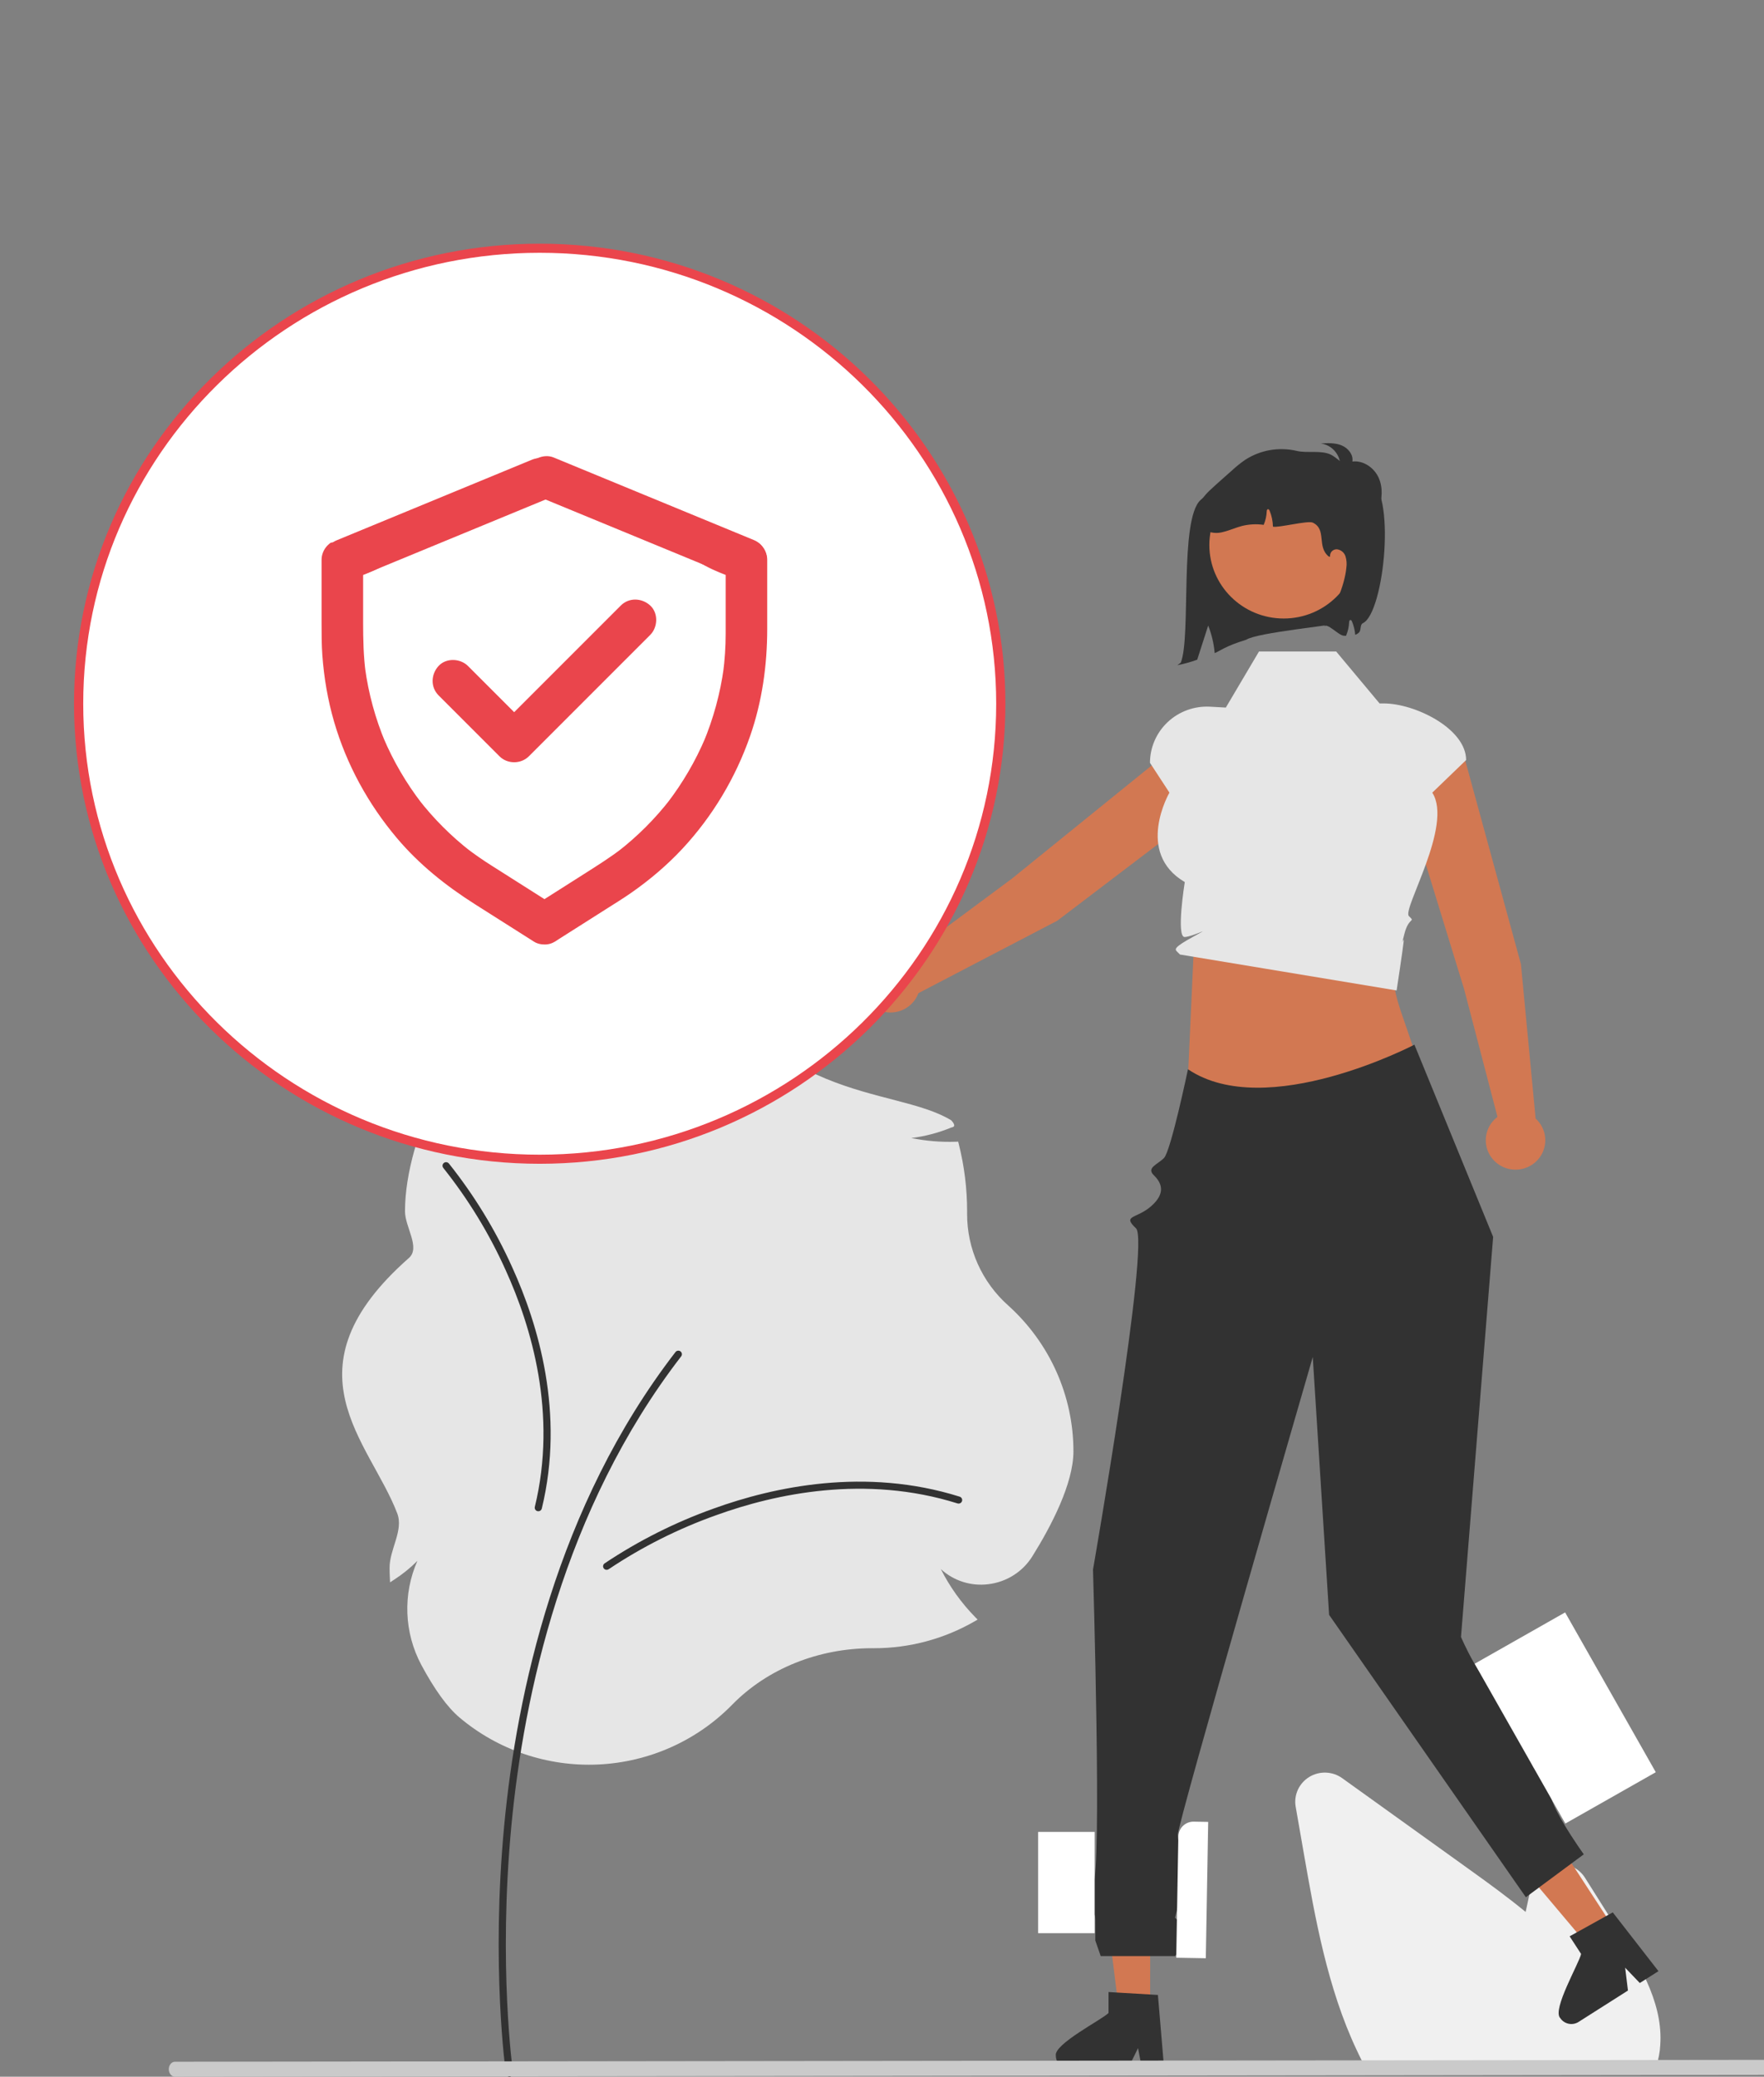 <svg width="209" height="246" viewBox="0 0 209 246" fill="none" xmlns="http://www.w3.org/2000/svg">
<rect x="0" y="0" width="209" height="246" fill="#808080" stroke="none"/>
<g clip-path="url(#clip0_2_44)">
<path d="M86.775 201.907C90.933 197.671 96.96 195.242 103.309 195.242L103.554 195.243C107.736 195.244 111.843 194.149 115.456 192.068L115.831 191.852L115.529 191.544C113.89 189.869 112.521 187.955 111.47 185.869C112.216 186.556 113.106 187.072 114.077 187.382C115.047 187.692 116.075 187.787 117.086 187.661C118.155 187.535 119.18 187.172 120.086 186.599C120.992 186.026 121.755 185.257 122.317 184.351C124.536 180.795 127.182 175.75 127.182 171.906C127.178 168.657 126.489 165.444 125.159 162.472C123.829 159.501 121.886 156.835 119.455 154.646C117.916 153.276 116.687 151.6 115.848 149.729C115.008 147.858 114.578 145.833 114.584 143.786L114.585 143.495C114.586 140.8 114.252 138.115 113.592 135.501C112.933 132.886 113.525 135.237 113.525 135.237C113.525 135.237 115.024 135.187 113.25 135.246C111.477 135.306 109.702 135.159 107.963 134.809C109.594 134.611 111.19 134.192 112.705 133.563C112.705 133.563 112.911 133.531 113.001 133.445C113.223 133.231 112.705 132.711 112.705 132.711C105.783 128.478 90.354 131.105 81.285 110.611C73.931 93.993 47.984 125.362 47.984 143.495C47.984 145.345 49.838 147.79 48.45 149.013C33.448 162.232 43.799 170.72 47.063 179.262C47.837 181.289 46.158 183.513 46.158 185.706C46.158 186.078 46.168 186.462 46.187 186.847L46.216 187.44L46.716 187.111C47.706 186.471 48.623 185.728 49.452 184.894C48.592 186.85 48.186 188.971 48.266 191.102C48.345 193.232 48.907 195.318 49.91 197.206C51.482 200.137 53.003 202.235 54.431 203.442C59.004 207.307 64.899 209.301 70.911 209.016C76.923 208.731 82.598 206.188 86.775 201.907Z" fill="#E6E6E6"/>
<path d="M60.362 246C60.26 246 60.161 245.963 60.084 245.897C60.007 245.831 59.957 245.739 59.942 245.639C59.924 245.514 58.156 232.918 59.744 216.178C61.211 200.717 65.921 178.449 80.03 160.161C80.064 160.117 80.106 160.08 80.154 160.052C80.202 160.024 80.256 160.006 80.311 159.999C80.366 159.991 80.423 159.995 80.477 160.009C80.531 160.023 80.581 160.047 80.626 160.081C80.67 160.114 80.707 160.156 80.736 160.204C80.764 160.251 80.782 160.304 80.789 160.359C80.797 160.413 80.793 160.469 80.779 160.522C80.765 160.576 80.74 160.626 80.706 160.669C66.719 178.8 62.047 200.905 60.59 216.256C59.011 232.899 60.766 245.397 60.784 245.521C60.792 245.581 60.788 245.641 60.77 245.699C60.753 245.757 60.724 245.81 60.684 245.855C60.644 245.901 60.594 245.937 60.539 245.962C60.483 245.987 60.423 246 60.362 246Z" fill="#323232"/>
<path d="M71.876 185.958C71.787 185.958 71.699 185.93 71.626 185.878C71.554 185.825 71.5 185.752 71.472 185.668C71.444 185.583 71.444 185.493 71.472 185.408C71.5 185.324 71.554 185.25 71.626 185.198C75.647 182.511 79.99 180.327 84.555 178.698C91.689 176.118 102.536 173.78 113.703 177.29C113.756 177.307 113.806 177.334 113.848 177.369C113.891 177.405 113.926 177.448 113.952 177.497C113.978 177.546 113.994 177.6 113.998 177.655C114.003 177.71 113.997 177.765 113.98 177.818C113.963 177.87 113.936 177.919 113.9 177.961C113.864 178.003 113.819 178.038 113.77 178.063C113.72 178.089 113.666 178.104 113.61 178.109C113.554 178.113 113.498 178.107 113.445 178.09C102.507 174.652 91.856 176.952 84.848 179.486C80.355 181.087 76.082 183.234 72.126 185.877C72.053 185.929 71.966 185.958 71.876 185.958Z" fill="#323232"/>
<path d="M52.428 138.116C52.422 138.028 52.444 137.94 52.491 137.865C52.538 137.789 52.609 137.731 52.692 137.697C52.775 137.664 52.867 137.657 52.954 137.678C53.041 137.7 53.119 137.748 53.177 137.815C56.181 141.582 58.699 145.703 60.673 150.084C63.791 156.925 66.934 167.443 64.193 178.696C64.18 178.75 64.156 178.8 64.124 178.845C64.091 178.89 64.049 178.927 64.002 178.956C63.954 178.985 63.901 179.004 63.846 179.013C63.791 179.022 63.735 179.019 63.68 179.007C63.626 178.994 63.575 178.97 63.53 178.938C63.485 178.905 63.446 178.865 63.417 178.817C63.388 178.77 63.369 178.718 63.36 178.664C63.351 178.609 63.354 178.554 63.367 178.5C66.051 167.477 62.962 157.151 59.898 150.429C57.957 146.118 55.481 142.063 52.527 138.356C52.469 138.289 52.435 138.205 52.428 138.116Z" fill="#323232"/>
<path d="M195.96 245.556H162.133L161.988 245.295C161.556 244.52 161.138 243.699 160.748 242.856C157.263 235.488 155.791 227.062 154.491 219.627L153.513 214.023C153.394 213.345 153.483 212.647 153.769 212.018C154.055 211.39 154.523 210.86 155.116 210.497C155.708 210.133 156.397 209.952 157.093 209.978C157.79 210.003 158.464 210.233 159.027 210.638C164.168 214.333 169.311 218.024 174.456 221.712C176.404 223.112 178.628 224.732 180.759 226.483C180.964 225.497 181.179 224.508 181.394 223.532C181.543 222.859 181.891 222.245 182.395 221.768C182.899 221.291 183.535 220.974 184.223 220.856C184.91 220.739 185.618 220.827 186.254 221.109C186.891 221.391 187.428 221.854 187.796 222.439L191.754 228.719C194.641 233.306 197.189 237.825 196.67 242.7C196.672 242.759 196.668 242.818 196.656 242.877C196.552 243.677 196.36 244.464 196.082 245.223L195.96 245.556Z" fill="#F0F0F0"/>
<path d="M180.201 114.208L173.672 90.342C173.393 89.332 172.722 88.471 171.805 87.945C170.888 87.418 169.799 87.269 168.772 87.529C168.24 87.664 167.742 87.904 167.308 88.235C166.873 88.566 166.512 88.981 166.245 89.454C165.978 89.927 165.812 90.45 165.756 90.989C165.7 91.528 165.756 92.072 165.921 92.589L173.471 117.174L177.422 132.304C176.847 132.738 176.42 133.337 176.201 134.018C175.982 134.699 175.981 135.431 176.197 136.113C176.414 136.796 176.838 137.395 177.412 137.832C177.985 138.268 178.681 138.519 179.404 138.55C180.128 138.582 180.843 138.393 181.454 138.01C182.065 137.626 182.541 137.066 182.818 136.405C183.095 135.745 183.16 135.016 183.003 134.318C182.847 133.62 182.476 132.986 181.942 132.503L180.201 114.208Z" fill="#D27852"/>
<path d="M125.266 109.068L145.102 93.991C145.94 93.349 146.49 92.408 146.632 91.37C146.774 90.332 146.497 89.281 145.861 88.443C145.532 88.009 145.117 87.646 144.642 87.376C144.166 87.106 143.64 86.935 143.095 86.872C142.55 86.809 141.998 86.857 141.472 87.012C140.947 87.167 140.458 87.426 140.037 87.774L119.919 104.059L107.272 113.446C106.646 113.087 105.924 112.926 105.202 112.987C104.481 113.047 103.796 113.325 103.24 113.784C102.685 114.242 102.285 114.858 102.097 115.548C101.908 116.239 101.939 116.97 102.185 117.642C102.432 118.314 102.882 118.895 103.475 119.306C104.067 119.717 104.773 119.938 105.497 119.938C106.221 119.939 106.928 119.719 107.521 119.31C108.114 118.9 108.565 118.32 108.813 117.648L125.266 109.068Z" fill="#D27852"/>
<path d="M141.433 112.534L140.559 131.82L168.012 125.927C165.675 118.178 164.086 116.856 165.842 111.462L141.433 112.534Z" fill="#D27852"/>
<path d="M158.313 77.176H149.166L145.237 83.816L143.366 83.713C142.45 83.664 141.534 83.799 140.673 84.11C139.812 84.422 139.025 84.904 138.359 85.526C137.693 86.149 137.162 86.899 136.8 87.731C136.437 88.562 136.25 89.458 136.25 90.364L138.556 93.895C138.556 93.895 134.432 100.994 140.373 104.487C140.373 104.487 139.314 111.068 140.373 110.997C141.433 110.927 143.874 109.587 141.433 110.927C138.992 112.266 139.174 112.446 139.49 112.758L139.806 113.07L165.472 117.326C165.472 117.326 166.223 112.412 166.304 111.535C166.384 110.659 165.842 112.802 166.384 110.659C166.927 108.516 167.74 109.319 166.927 108.516C166.113 107.712 172.199 97.756 169.698 93.895L173.707 90.033C173.707 86.329 167.683 83.326 163.933 83.326H163.452L158.313 77.176Z" fill="#E6E6E6"/>
<path d="M136.273 238.12H132.571L130.809 224.015L136.274 224.016L136.273 238.12Z" fill="#D27852"/>
<path d="M125.098 243.516C125.1 243.925 125.266 244.318 125.559 244.608C125.852 244.898 126.249 245.062 126.663 245.064H133.633L133.849 244.622L134.835 242.613L135.217 244.622L135.301 245.064H137.93L137.892 244.619L137.191 236.317L136.274 236.261L132.312 236.029L131.339 235.97V238.45C130.6 239.225 124.804 242.159 125.098 243.516Z" fill="#323232"/>
<path d="M191.298 228.542L188.184 230.52L178.977 219.599L183.572 216.68L191.298 228.542Z" fill="#D27852"/>
<path d="M184.856 239.051C185.081 239.395 185.435 239.636 185.841 239.724C186.246 239.811 186.67 239.737 187.02 239.517L192.881 235.793L192.821 235.306L192.549 233.089L193.971 234.575L194.284 234.902L196.495 233.497L196.22 233.143L191.082 226.535L190.281 226.978L186.821 228.9L185.971 229.371L187.329 231.456C187.132 232.503 183.865 238.067 184.856 239.051Z" fill="#323232"/>
<path d="M212.28 245.771L20.72 246C20.528 245.999 20.345 245.905 20.21 245.739C20.076 245.573 20 245.348 20 245.114C20 244.88 20.076 244.656 20.21 244.49C20.345 244.324 20.528 244.23 20.72 244.229L212.28 244C212.472 244.001 212.655 244.095 212.789 244.261C212.924 244.427 213 244.652 213 244.886C213 245.12 212.924 245.344 212.789 245.51C212.655 245.676 212.472 245.77 212.28 245.771Z" fill="#CACACA"/>
<path d="M167.581 123.749C167.581 123.749 150.033 132.917 140.751 126.662C140.751 126.662 138.721 136.374 137.907 137.178C137.094 137.981 135.797 138.332 136.717 139.228C137.636 140.124 138.148 141.335 136.4 142.873C134.653 144.41 132.91 143.922 134.595 145.506C136.28 147.089 129.5 185.93 129.5 185.93C129.5 185.93 130.585 222.051 129.5 223.143C128.415 224.235 128 225 128.368 225.831C129.771 227.182 129.771 226.134 129.771 227.997V229.861L130.413 231.713H139.219C139.219 231.713 141.344 229.274 139.219 227.157C139.219 227.157 139.865 224.46 140.514 222.472C140.831 221.5 141.162 222 141.162 220.485C140.077 218.342 139.556 218.75 139.545 217.341C139.535 215.931 155.536 160.75 155.536 160.75L157.474 191.292L180.786 224.741L187.648 219.658C187.648 219.658 182.652 212.712 183.82 211.757C184.988 210.802 180.377 209.604 181.831 208.527C183.285 207.45 179.785 206.365 181.104 204.937C182.423 203.509 179.286 199.91 177.469 199.91C175.651 199.91 173.1 193.91 173.1 193.91L176.908 146.517L167.581 123.749Z" fill="#323232"/>
<path d="M148.982 57.681C148.858 57.842 147.868 57.756 146.678 57.584C144.326 57.245 144.005 57.648 142.247 59.228C139.699 61.517 141.148 75.476 139.896 78.501L139.491 78.795C140.293 78.644 141.081 78.426 141.846 78.144C142.279 76.797 142.712 75.446 143.148 74.1C143.56 75.147 143.819 76.247 143.918 77.366C144.523 77.13 145.125 76.554 147.656 75.781C148.93 74.927 158.148 74.068 159.333 73.693C162.341 63.586 157.494 59.498 148.982 57.681Z" fill="#323232"/>
<path d="M152.094 73.267C156.959 73.267 160.903 69.371 160.903 64.566C160.903 59.761 156.959 55.866 152.094 55.866C147.229 55.866 143.285 59.761 143.285 64.566C143.285 69.371 147.229 73.267 152.094 73.267Z" fill="#D27852"/>
<path d="M157.64 56.914C157.144 56.842 156.666 56.677 156.232 56.427C156.017 56.299 155.843 56.114 155.73 55.892C155.617 55.671 155.569 55.423 155.591 55.176C155.7 54.558 156.407 54.188 157.042 54.226C157.673 54.316 158.273 54.556 158.79 54.925C158.733 54.327 158.474 53.766 158.056 53.331C157.637 52.896 157.083 52.613 156.482 52.527C157.316 52.482 158.183 52.443 158.954 52.76C159.725 53.077 160.368 53.861 160.229 54.675C161.525 54.51 162.804 55.402 163.339 56.58C163.874 57.758 163.768 59.141 163.34 60.361C163.298 60.548 163.216 60.724 163.099 60.876C162.982 61.029 162.833 61.155 162.663 61.246C162.226 61.41 161.757 61.135 161.379 60.865C159.404 59.453 157.606 57.813 156.024 55.98" fill="#323232"/>
<path d="M161.481 73.816C161.107 73.99 161.302 74.636 161.012 74.925C160.886 75.047 160.734 75.141 160.567 75.198C160.523 74.659 160.396 74.13 160.19 73.629C160.152 73.537 160.09 73.436 159.992 73.444C159.878 73.457 159.848 73.604 159.845 73.714C159.823 74.259 159.7 74.795 159.485 75.297C159.482 75.303 159.479 75.311 159.477 75.316C159.393 75.313 159.306 75.311 159.224 75.308C158.595 75.284 157.201 73.688 156.892 74.229C157.982 72.319 159.311 69.447 159.515 67.264C159.585 66.807 159.551 66.34 159.414 65.898C159.343 65.678 159.209 65.483 159.029 65.335C158.849 65.188 158.629 65.095 158.397 65.067C158.283 65.062 158.168 65.082 158.063 65.126C157.957 65.169 157.862 65.235 157.785 65.319C157.708 65.403 157.651 65.503 157.617 65.611C157.584 65.72 157.575 65.834 157.592 65.946L157.434 65.925C155.975 64.751 157.234 62.713 155.536 61.907C154.961 61.633 151.441 62.547 150.82 62.386C150.806 61.74 150.673 61.102 150.426 60.503C150.388 60.412 150.326 60.31 150.228 60.318C150.114 60.331 150.085 60.479 150.082 60.589C150.059 61.133 149.937 61.67 149.721 62.172C148.861 62.051 147.985 62.097 147.142 62.306C146.399 62.498 145.694 62.831 144.948 63.008C144.579 63.119 144.191 63.155 143.808 63.114C143.425 63.072 143.054 62.954 142.718 62.766C141.772 62.14 141.607 60.752 142.078 59.729C142.42 59.072 142.882 58.484 143.44 57.993C143.866 57.586 144.308 57.195 144.75 56.804C145.146 56.453 145.542 56.102 145.938 55.751C146.436 55.288 146.967 54.86 147.527 54.471C148.421 53.892 149.425 53.5 150.477 53.318C151.53 53.137 152.609 53.17 153.648 53.415C154.896 53.71 156.564 53.295 157.706 53.87C158.302 54.173 159.623 55.333 160.147 55.746C161.486 56.798 160.58 55.941 162.045 56.549C165.539 58.001 163.994 72.647 161.481 73.816Z" fill="#323232"/>
<path d="M63.945 137.32C94.117 137.32 118.575 113.162 118.575 83.363C118.575 53.563 94.117 29.406 63.945 29.406C33.774 29.406 9.315 53.563 9.315 83.363C9.315 113.162 33.774 137.32 63.945 137.32Z" fill="white"/>
<path d="M63.945 137.858C33.522 137.858 8.77 113.412 8.77 83.363C8.77 53.314 33.522 28.867 63.945 28.867C94.369 28.867 119.121 53.314 119.121 83.363C119.121 113.412 94.369 137.858 63.945 137.858ZM63.945 29.945C34.123 29.945 9.861 53.908 9.861 83.363C9.861 112.818 34.123 136.781 63.945 136.781C93.768 136.781 118.03 112.818 118.03 83.363C118.03 53.908 93.768 29.945 63.945 29.945Z" fill="#ea454c "/>
<rect x="174.719" y="197.082" width="12.323" height="21.766" transform="rotate(-29.574 174.719 197.082)" fill="white"/>
<path d="M65.743 111.539C67.822 110.216 69.908 108.9 71.987 107.577C72.929 106.98 73.882 106.39 74.799 105.75C76.977 104.23 79.019 102.501 80.835 100.557C84.427 96.7 87.159 92.128 88.888 87.151C90.297 83.085 90.9 78.796 90.9 74.502V66.313C90.9 65.212 90.131 64.252 89.091 63.938C88.34 63.711 87.596 63.477 86.876 63.175C87.073 63.255 87.27 63.342 87.467 63.422C86.181 62.874 84.975 62.173 83.868 61.324L84.366 61.711C83.271 60.862 82.286 59.884 81.437 58.789L81.825 59.287C80.976 58.18 80.268 56.968 79.721 55.682C79.801 55.879 79.887 56.076 79.967 56.273C79.782 55.83 79.61 55.374 79.463 54.919C79.13 53.879 78.201 53.11 77.088 53.11H55.007C53.992 53.11 52.971 53.08 51.955 53.11H51.912C50.793 53.11 49.87 53.879 49.538 54.919C49.39 55.38 49.224 55.83 49.033 56.273C49.113 56.076 49.199 55.879 49.279 55.682C48.731 56.968 48.024 58.174 47.175 59.287L47.563 58.789C46.714 59.884 45.729 60.862 44.634 61.711L45.132 61.324C44.025 62.173 42.813 62.874 41.533 63.422C41.73 63.342 41.927 63.255 42.124 63.175C41.398 63.477 40.66 63.711 39.909 63.938C38.869 64.252 38.1 65.212 38.1 66.313V73.733C38.1 75.037 38.1 76.341 38.193 77.646C38.389 80.297 38.839 82.943 39.583 85.496C41.06 90.566 43.619 95.235 47.015 99.265C49.654 102.397 52.835 104.931 56.281 107.116L63.091 111.434C63.147 111.471 63.208 111.508 63.263 111.545C64.352 112.234 66.026 111.81 66.629 110.659C67.269 109.441 66.906 108.032 65.743 107.294C64.635 106.593 63.528 105.891 62.427 105.19C61.012 104.292 59.603 103.4 58.188 102.501C57.197 101.874 56.231 101.203 55.296 100.489L55.794 100.877C53.469 99.074 51.377 96.983 49.574 94.657L49.962 95.155C48.129 92.774 46.603 90.166 45.428 87.397C45.508 87.594 45.594 87.791 45.674 87.988C44.474 85.139 43.656 82.149 43.244 79.085C43.274 79.301 43.305 79.522 43.33 79.738C43.065 77.744 43.022 75.751 43.022 73.751V66.338C42.419 67.131 41.816 67.919 41.213 68.713C43.336 68.073 45.391 67.224 47.193 65.926C49.328 64.388 51.149 62.493 52.503 60.228C53.247 58.986 53.844 57.632 54.287 56.254C53.493 56.857 52.706 57.46 51.912 58.063H73.993C75.008 58.063 76.029 58.087 77.045 58.063H77.088C76.294 57.46 75.507 56.857 74.713 56.254C76.257 61.071 79.764 65.261 84.366 67.427C85.473 67.95 86.612 68.356 87.787 68.713C87.184 67.919 86.581 67.131 85.978 66.338V75.062C85.978 76.624 85.873 78.187 85.67 79.738C85.701 79.522 85.732 79.301 85.756 79.085C85.338 82.143 84.52 85.139 83.326 87.988C83.406 87.791 83.492 87.594 83.572 87.397C82.397 90.166 80.871 92.774 79.038 95.155L79.426 94.657C77.623 96.983 75.531 99.074 73.206 100.877L73.704 100.489C72.326 101.554 70.862 102.471 69.397 103.406C67.773 104.439 66.149 105.467 64.525 106.5C64.106 106.765 63.682 107.036 63.263 107.3C62.728 107.638 62.304 108.149 62.131 108.771C61.971 109.361 62.045 110.142 62.377 110.665C63.079 111.748 64.58 112.277 65.743 111.539Z" fill="#ea454c "/>
<path d="M51.962 82.371L58.28 88.689L59.178 89.588C60.12 90.529 61.719 90.529 62.66 89.588L67.539 84.709L75.26 76.987L77.038 75.21C77.949 74.299 78.017 72.626 77.038 71.727C76.054 70.823 74.528 70.755 73.556 71.727L68.677 76.606L60.956 84.327L59.178 86.105H62.66L56.342 79.787L55.444 78.889C54.533 77.978 52.86 77.91 51.962 78.889C51.057 79.873 50.989 81.393 51.962 82.371Z" fill="#ea454c "/>
<rect x="37.974" y="52.658" width="54.711" height="11.605" fill="white"/>
<rect x="37.574" y="64.958" width="30.074" height="4.974" rx="2.487" transform="rotate(-22.423 37.574 64.958)" fill="#ea454c"/>
<rect width="30.646" height="4.974" rx="2.487" transform="matrix(-0.924 -0.381 -0.381 0.924 91.619 64.921)" fill="#ea454c"/>
<path d="M139.612 217.546C139.629 216.557 140.445 215.77 141.434 215.787L143.147 215.817L142.865 231.969L139.361 231.908L139.612 217.546Z" fill="white"/>
<rect x="122.999" y="217.001" width="6.699" height="12" fill="white"/>
</g>
<defs>
<clipPath id="clip0_2_44">
<rect width="209" height="246" fill="white"/>
</clipPath>
</defs>
</svg>
